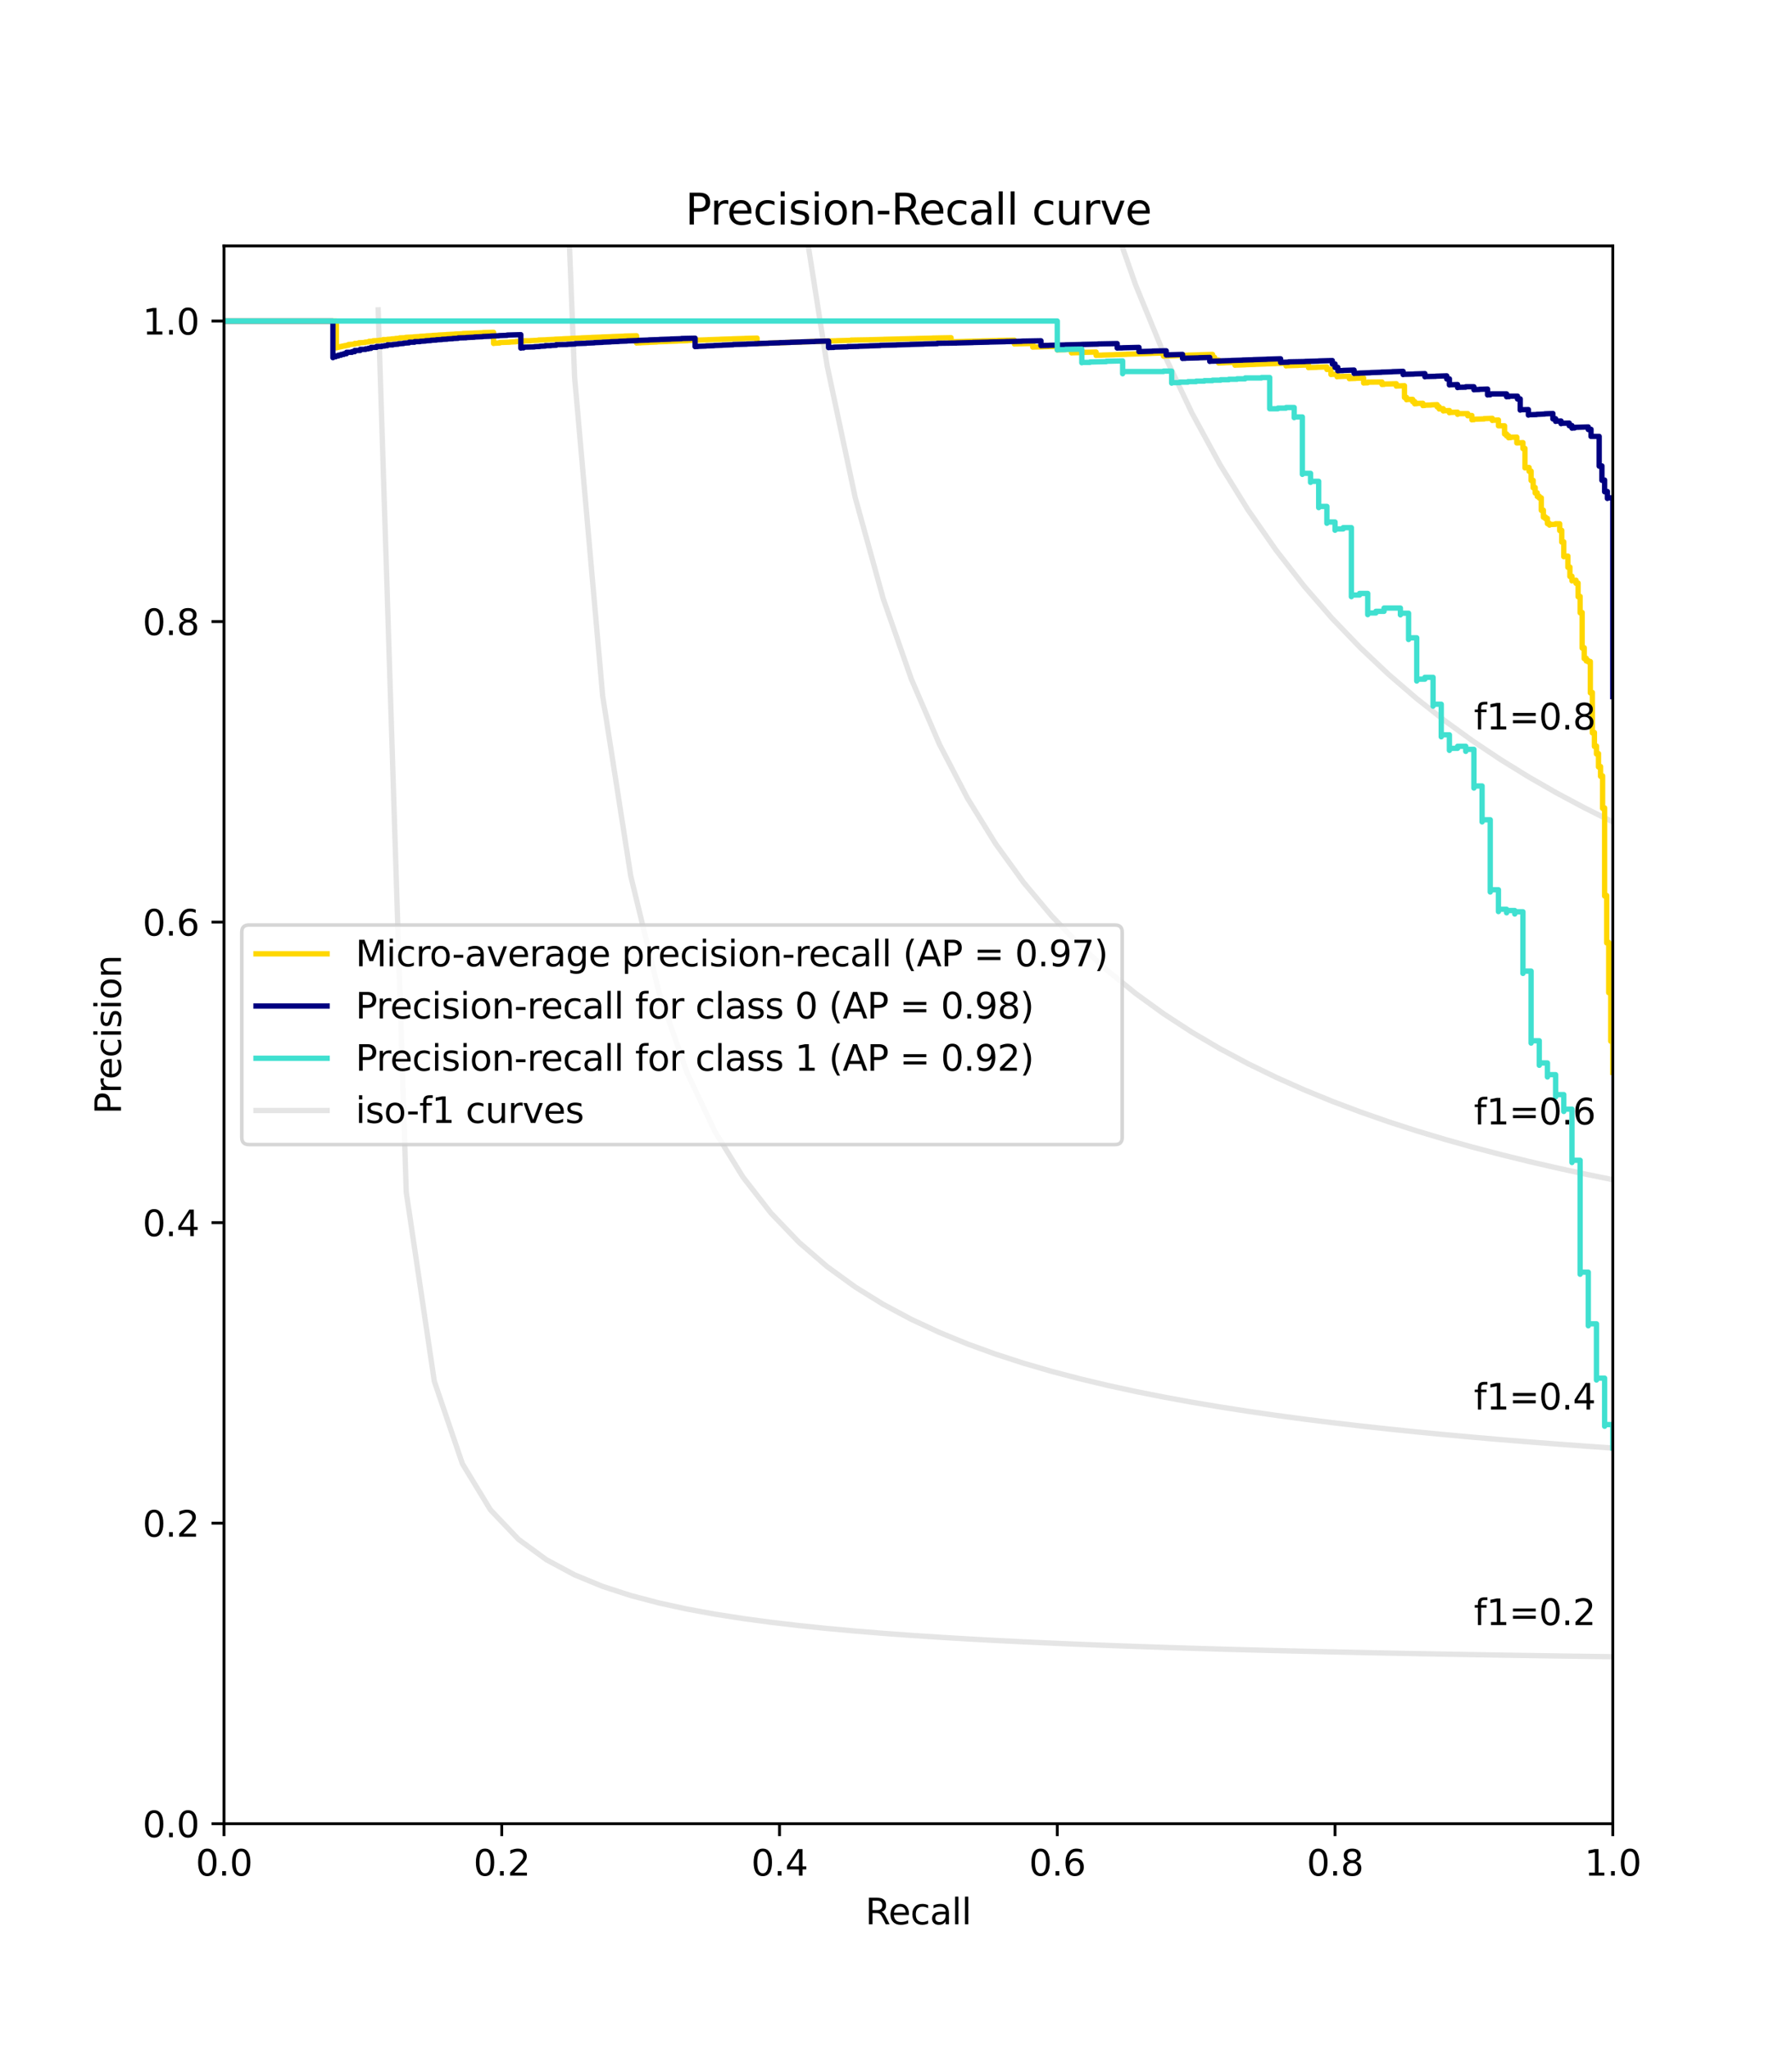 <?xml version="1.0" encoding="utf-8" standalone="no"?>
<!DOCTYPE svg PUBLIC "-//W3C//DTD SVG 1.1//EN"
  "http://www.w3.org/Graphics/SVG/1.1/DTD/svg11.dtd">
<svg xmlns:xlink="http://www.w3.org/1999/xlink" width="504pt" height="576pt" viewBox="0 0 504 576" xmlns="http://www.w3.org/2000/svg" version="1.1">
 <defs>
  <style type="text/css">*{stroke-linejoin: round; stroke-linecap: butt}</style>
 </defs>
 <g id="figure_1">
  <g id="patch_1">
   <path d="M 0 576 
L 504 576 
L 504 0 
L 0 0 
z
" style="fill: #ffffff"/>
  </g>
  <g id="axes_1">
   <g id="patch_2">
    <path d="M 63 512.64 
L 453.6 512.64 
L 453.6 69.12 
L 63 69.12 
z
" style="fill: #ffffff"/>
   </g>
   <g id="matplotlib.axis_1">
    <g id="xtick_1">
     <g id="line2d_1">
      <defs>
       <path id="m71da104f6f" d="M 0 0 
L 0 3.5 
" style="stroke: #000000; stroke-width: 0.8"/>
      </defs>
      <g>
       <use xlink:href="#m71da104f6f" x="63" y="512.64" style="stroke: #000000; stroke-width: 0.8"/>
      </g>
     </g>
     <g id="text_1">
      <!-- 0.0 -->
      <g transform="translate(55.048 527.238) scale(0.1 -0.1)">
       <defs>
        <path id="DejaVuSans-30" d="M 2034 4250 
Q 1547 4250 1301 3770 
Q 1056 3291 1056 2328 
Q 1056 1369 1301 889 
Q 1547 409 2034 409 
Q 2525 409 2770 889 
Q 3016 1369 3016 2328 
Q 3016 3291 2770 3770 
Q 2525 4250 2034 4250 
z
M 2034 4750 
Q 2819 4750 3233 4129 
Q 3647 3509 3647 2328 
Q 3647 1150 3233 529 
Q 2819 -91 2034 -91 
Q 1250 -91 836 529 
Q 422 1150 422 2328 
Q 422 3509 836 4129 
Q 1250 4750 2034 4750 
z
" transform="scale(0.016)"/>
        <path id="DejaVuSans-2e" d="M 684 794 
L 1344 794 
L 1344 0 
L 684 0 
L 684 794 
z
" transform="scale(0.016)"/>
       </defs>
       <use xlink:href="#DejaVuSans-30"/>
       <use xlink:href="#DejaVuSans-2e" x="63.623"/>
       <use xlink:href="#DejaVuSans-30" x="95.41"/>
      </g>
     </g>
    </g>
    <g id="xtick_2">
     <g id="line2d_2">
      <g>
       <use xlink:href="#m71da104f6f" x="141.12" y="512.64" style="stroke: #000000; stroke-width: 0.8"/>
      </g>
     </g>
     <g id="text_2">
      <!-- 0.2 -->
      <g transform="translate(133.168 527.238) scale(0.1 -0.1)">
       <defs>
        <path id="DejaVuSans-32" d="M 1228 531 
L 3431 531 
L 3431 0 
L 469 0 
L 469 531 
Q 828 903 1448 1529 
Q 2069 2156 2228 2338 
Q 2531 2678 2651 2914 
Q 2772 3150 2772 3378 
Q 2772 3750 2511 3984 
Q 2250 4219 1831 4219 
Q 1534 4219 1204 4116 
Q 875 4013 500 3803 
L 500 4441 
Q 881 4594 1212 4672 
Q 1544 4750 1819 4750 
Q 2544 4750 2975 4387 
Q 3406 4025 3406 3419 
Q 3406 3131 3298 2873 
Q 3191 2616 2906 2266 
Q 2828 2175 2409 1742 
Q 1991 1309 1228 531 
z
" transform="scale(0.016)"/>
       </defs>
       <use xlink:href="#DejaVuSans-30"/>
       <use xlink:href="#DejaVuSans-2e" x="63.623"/>
       <use xlink:href="#DejaVuSans-32" x="95.41"/>
      </g>
     </g>
    </g>
    <g id="xtick_3">
     <g id="line2d_3">
      <g>
       <use xlink:href="#m71da104f6f" x="219.24" y="512.64" style="stroke: #000000; stroke-width: 0.8"/>
      </g>
     </g>
     <g id="text_3">
      <!-- 0.4 -->
      <g transform="translate(211.288 527.238) scale(0.1 -0.1)">
       <defs>
        <path id="DejaVuSans-34" d="M 2419 4116 
L 825 1625 
L 2419 1625 
L 2419 4116 
z
M 2253 4666 
L 3047 4666 
L 3047 1625 
L 3713 1625 
L 3713 1100 
L 3047 1100 
L 3047 0 
L 2419 0 
L 2419 1100 
L 313 1100 
L 313 1709 
L 2253 4666 
z
" transform="scale(0.016)"/>
       </defs>
       <use xlink:href="#DejaVuSans-30"/>
       <use xlink:href="#DejaVuSans-2e" x="63.623"/>
       <use xlink:href="#DejaVuSans-34" x="95.41"/>
      </g>
     </g>
    </g>
    <g id="xtick_4">
     <g id="line2d_4">
      <g>
       <use xlink:href="#m71da104f6f" x="297.36" y="512.64" style="stroke: #000000; stroke-width: 0.8"/>
      </g>
     </g>
     <g id="text_4">
      <!-- 0.6 -->
      <g transform="translate(289.408 527.238) scale(0.1 -0.1)">
       <defs>
        <path id="DejaVuSans-36" d="M 2113 2584 
Q 1688 2584 1439 2293 
Q 1191 2003 1191 1497 
Q 1191 994 1439 701 
Q 1688 409 2113 409 
Q 2538 409 2786 701 
Q 3034 994 3034 1497 
Q 3034 2003 2786 2293 
Q 2538 2584 2113 2584 
z
M 3366 4563 
L 3366 3988 
Q 3128 4100 2886 4159 
Q 2644 4219 2406 4219 
Q 1781 4219 1451 3797 
Q 1122 3375 1075 2522 
Q 1259 2794 1537 2939 
Q 1816 3084 2150 3084 
Q 2853 3084 3261 2657 
Q 3669 2231 3669 1497 
Q 3669 778 3244 343 
Q 2819 -91 2113 -91 
Q 1303 -91 875 529 
Q 447 1150 447 2328 
Q 447 3434 972 4092 
Q 1497 4750 2381 4750 
Q 2619 4750 2861 4703 
Q 3103 4656 3366 4563 
z
" transform="scale(0.016)"/>
       </defs>
       <use xlink:href="#DejaVuSans-30"/>
       <use xlink:href="#DejaVuSans-2e" x="63.623"/>
       <use xlink:href="#DejaVuSans-36" x="95.41"/>
      </g>
     </g>
    </g>
    <g id="xtick_5">
     <g id="line2d_5">
      <g>
       <use xlink:href="#m71da104f6f" x="375.48" y="512.64" style="stroke: #000000; stroke-width: 0.8"/>
      </g>
     </g>
     <g id="text_5">
      <!-- 0.8 -->
      <g transform="translate(367.528 527.238) scale(0.1 -0.1)">
       <defs>
        <path id="DejaVuSans-38" d="M 2034 2216 
Q 1584 2216 1326 1975 
Q 1069 1734 1069 1313 
Q 1069 891 1326 650 
Q 1584 409 2034 409 
Q 2484 409 2743 651 
Q 3003 894 3003 1313 
Q 3003 1734 2745 1975 
Q 2488 2216 2034 2216 
z
M 1403 2484 
Q 997 2584 770 2862 
Q 544 3141 544 3541 
Q 544 4100 942 4425 
Q 1341 4750 2034 4750 
Q 2731 4750 3128 4425 
Q 3525 4100 3525 3541 
Q 3525 3141 3298 2862 
Q 3072 2584 2669 2484 
Q 3125 2378 3379 2068 
Q 3634 1759 3634 1313 
Q 3634 634 3220 271 
Q 2806 -91 2034 -91 
Q 1263 -91 848 271 
Q 434 634 434 1313 
Q 434 1759 690 2068 
Q 947 2378 1403 2484 
z
M 1172 3481 
Q 1172 3119 1398 2916 
Q 1625 2713 2034 2713 
Q 2441 2713 2670 2916 
Q 2900 3119 2900 3481 
Q 2900 3844 2670 4047 
Q 2441 4250 2034 4250 
Q 1625 4250 1398 4047 
Q 1172 3844 1172 3481 
z
" transform="scale(0.016)"/>
       </defs>
       <use xlink:href="#DejaVuSans-30"/>
       <use xlink:href="#DejaVuSans-2e" x="63.623"/>
       <use xlink:href="#DejaVuSans-38" x="95.41"/>
      </g>
     </g>
    </g>
    <g id="xtick_6">
     <g id="line2d_6">
      <g>
       <use xlink:href="#m71da104f6f" x="453.6" y="512.64" style="stroke: #000000; stroke-width: 0.8"/>
      </g>
     </g>
     <g id="text_6">
      <!-- 1.0 -->
      <g transform="translate(445.648 527.238) scale(0.1 -0.1)">
       <defs>
        <path id="DejaVuSans-31" d="M 794 531 
L 1825 531 
L 1825 4091 
L 703 3866 
L 703 4441 
L 1819 4666 
L 2450 4666 
L 2450 531 
L 3481 531 
L 3481 0 
L 794 0 
L 794 531 
z
" transform="scale(0.016)"/>
       </defs>
       <use xlink:href="#DejaVuSans-31"/>
       <use xlink:href="#DejaVuSans-2e" x="63.623"/>
       <use xlink:href="#DejaVuSans-30" x="95.41"/>
      </g>
     </g>
    </g>
    <g id="text_7">
     <!-- Recall -->
     <g transform="translate(243.383 540.917) scale(0.1 -0.1)">
      <defs>
       <path id="DejaVuSans-52" d="M 2841 2188 
Q 3044 2119 3236 1894 
Q 3428 1669 3622 1275 
L 4263 0 
L 3584 0 
L 2988 1197 
Q 2756 1666 2539 1819 
Q 2322 1972 1947 1972 
L 1259 1972 
L 1259 0 
L 628 0 
L 628 4666 
L 2053 4666 
Q 2853 4666 3247 4331 
Q 3641 3997 3641 3322 
Q 3641 2881 3436 2590 
Q 3231 2300 2841 2188 
z
M 1259 4147 
L 1259 2491 
L 2053 2491 
Q 2509 2491 2742 2702 
Q 2975 2913 2975 3322 
Q 2975 3731 2742 3939 
Q 2509 4147 2053 4147 
L 1259 4147 
z
" transform="scale(0.016)"/>
       <path id="DejaVuSans-65" d="M 3597 1894 
L 3597 1613 
L 953 1613 
Q 991 1019 1311 708 
Q 1631 397 2203 397 
Q 2534 397 2845 478 
Q 3156 559 3463 722 
L 3463 178 
Q 3153 47 2828 -22 
Q 2503 -91 2169 -91 
Q 1331 -91 842 396 
Q 353 884 353 1716 
Q 353 2575 817 3079 
Q 1281 3584 2069 3584 
Q 2775 3584 3186 3129 
Q 3597 2675 3597 1894 
z
M 3022 2063 
Q 3016 2534 2758 2815 
Q 2500 3097 2075 3097 
Q 1594 3097 1305 2825 
Q 1016 2553 972 2059 
L 3022 2063 
z
" transform="scale(0.016)"/>
       <path id="DejaVuSans-63" d="M 3122 3366 
L 3122 2828 
Q 2878 2963 2633 3030 
Q 2388 3097 2138 3097 
Q 1578 3097 1268 2742 
Q 959 2388 959 1747 
Q 959 1106 1268 751 
Q 1578 397 2138 397 
Q 2388 397 2633 464 
Q 2878 531 3122 666 
L 3122 134 
Q 2881 22 2623 -34 
Q 2366 -91 2075 -91 
Q 1284 -91 818 406 
Q 353 903 353 1747 
Q 353 2603 823 3093 
Q 1294 3584 2113 3584 
Q 2378 3584 2631 3529 
Q 2884 3475 3122 3366 
z
" transform="scale(0.016)"/>
       <path id="DejaVuSans-61" d="M 2194 1759 
Q 1497 1759 1228 1600 
Q 959 1441 959 1056 
Q 959 750 1161 570 
Q 1363 391 1709 391 
Q 2188 391 2477 730 
Q 2766 1069 2766 1631 
L 2766 1759 
L 2194 1759 
z
M 3341 1997 
L 3341 0 
L 2766 0 
L 2766 531 
Q 2569 213 2275 61 
Q 1981 -91 1556 -91 
Q 1019 -91 701 211 
Q 384 513 384 1019 
Q 384 1609 779 1909 
Q 1175 2209 1959 2209 
L 2766 2209 
L 2766 2266 
Q 2766 2663 2505 2880 
Q 2244 3097 1772 3097 
Q 1472 3097 1187 3025 
Q 903 2953 641 2809 
L 641 3341 
Q 956 3463 1253 3523 
Q 1550 3584 1831 3584 
Q 2591 3584 2966 3190 
Q 3341 2797 3341 1997 
z
" transform="scale(0.016)"/>
       <path id="DejaVuSans-6c" d="M 603 4863 
L 1178 4863 
L 1178 0 
L 603 0 
L 603 4863 
z
" transform="scale(0.016)"/>
      </defs>
      <use xlink:href="#DejaVuSans-52"/>
      <use xlink:href="#DejaVuSans-65" x="64.982"/>
      <use xlink:href="#DejaVuSans-63" x="126.506"/>
      <use xlink:href="#DejaVuSans-61" x="181.486"/>
      <use xlink:href="#DejaVuSans-6c" x="242.766"/>
      <use xlink:href="#DejaVuSans-6c" x="270.549"/>
     </g>
    </g>
   </g>
   <g id="matplotlib.axis_2">
    <g id="ytick_1">
     <g id="line2d_7">
      <defs>
       <path id="ma07b4c7dca" d="M 0 0 
L -3.5 0 
" style="stroke: #000000; stroke-width: 0.8"/>
      </defs>
      <g>
       <use xlink:href="#ma07b4c7dca" x="63" y="512.64" style="stroke: #000000; stroke-width: 0.8"/>
      </g>
     </g>
     <g id="text_8">
      <!-- 0.0 -->
      <g transform="translate(40.097 516.439) scale(0.1 -0.1)">
       <use xlink:href="#DejaVuSans-30"/>
       <use xlink:href="#DejaVuSans-2e" x="63.623"/>
       <use xlink:href="#DejaVuSans-30" x="95.41"/>
      </g>
     </g>
    </g>
    <g id="ytick_2">
     <g id="line2d_8">
      <g>
       <use xlink:href="#ma07b4c7dca" x="63" y="428.16" style="stroke: #000000; stroke-width: 0.8"/>
      </g>
     </g>
     <g id="text_9">
      <!-- 0.2 -->
      <g transform="translate(40.097 431.959) scale(0.1 -0.1)">
       <use xlink:href="#DejaVuSans-30"/>
       <use xlink:href="#DejaVuSans-2e" x="63.623"/>
       <use xlink:href="#DejaVuSans-32" x="95.41"/>
      </g>
     </g>
    </g>
    <g id="ytick_3">
     <g id="line2d_9">
      <g>
       <use xlink:href="#ma07b4c7dca" x="63" y="343.68" style="stroke: #000000; stroke-width: 0.8"/>
      </g>
     </g>
     <g id="text_10">
      <!-- 0.4 -->
      <g transform="translate(40.097 347.479) scale(0.1 -0.1)">
       <use xlink:href="#DejaVuSans-30"/>
       <use xlink:href="#DejaVuSans-2e" x="63.623"/>
       <use xlink:href="#DejaVuSans-34" x="95.41"/>
      </g>
     </g>
    </g>
    <g id="ytick_4">
     <g id="line2d_10">
      <g>
       <use xlink:href="#ma07b4c7dca" x="63" y="259.2" style="stroke: #000000; stroke-width: 0.8"/>
      </g>
     </g>
     <g id="text_11">
      <!-- 0.6 -->
      <g transform="translate(40.097 262.999) scale(0.1 -0.1)">
       <use xlink:href="#DejaVuSans-30"/>
       <use xlink:href="#DejaVuSans-2e" x="63.623"/>
       <use xlink:href="#DejaVuSans-36" x="95.41"/>
      </g>
     </g>
    </g>
    <g id="ytick_5">
     <g id="line2d_11">
      <g>
       <use xlink:href="#ma07b4c7dca" x="63" y="174.72" style="stroke: #000000; stroke-width: 0.8"/>
      </g>
     </g>
     <g id="text_12">
      <!-- 0.8 -->
      <g transform="translate(40.097 178.519) scale(0.1 -0.1)">
       <use xlink:href="#DejaVuSans-30"/>
       <use xlink:href="#DejaVuSans-2e" x="63.623"/>
       <use xlink:href="#DejaVuSans-38" x="95.41"/>
      </g>
     </g>
    </g>
    <g id="ytick_6">
     <g id="line2d_12">
      <g>
       <use xlink:href="#ma07b4c7dca" x="63" y="90.24" style="stroke: #000000; stroke-width: 0.8"/>
      </g>
     </g>
     <g id="text_13">
      <!-- 1.0 -->
      <g transform="translate(40.097 94.039) scale(0.1 -0.1)">
       <use xlink:href="#DejaVuSans-31"/>
       <use xlink:href="#DejaVuSans-2e" x="63.623"/>
       <use xlink:href="#DejaVuSans-30" x="95.41"/>
      </g>
     </g>
    </g>
    <g id="text_14">
     <!-- Precision -->
     <g transform="translate(34.017 313.187) rotate(-90) scale(0.1 -0.1)">
      <defs>
       <path id="DejaVuSans-50" d="M 1259 4147 
L 1259 2394 
L 2053 2394 
Q 2494 2394 2734 2622 
Q 2975 2850 2975 3272 
Q 2975 3691 2734 3919 
Q 2494 4147 2053 4147 
L 1259 4147 
z
M 628 4666 
L 2053 4666 
Q 2838 4666 3239 4311 
Q 3641 3956 3641 3272 
Q 3641 2581 3239 2228 
Q 2838 1875 2053 1875 
L 1259 1875 
L 1259 0 
L 628 0 
L 628 4666 
z
" transform="scale(0.016)"/>
       <path id="DejaVuSans-72" d="M 2631 2963 
Q 2534 3019 2420 3045 
Q 2306 3072 2169 3072 
Q 1681 3072 1420 2755 
Q 1159 2438 1159 1844 
L 1159 0 
L 581 0 
L 581 3500 
L 1159 3500 
L 1159 2956 
Q 1341 3275 1631 3429 
Q 1922 3584 2338 3584 
Q 2397 3584 2469 3576 
Q 2541 3569 2628 3553 
L 2631 2963 
z
" transform="scale(0.016)"/>
       <path id="DejaVuSans-69" d="M 603 3500 
L 1178 3500 
L 1178 0 
L 603 0 
L 603 3500 
z
M 603 4863 
L 1178 4863 
L 1178 4134 
L 603 4134 
L 603 4863 
z
" transform="scale(0.016)"/>
       <path id="DejaVuSans-73" d="M 2834 3397 
L 2834 2853 
Q 2591 2978 2328 3040 
Q 2066 3103 1784 3103 
Q 1356 3103 1142 2972 
Q 928 2841 928 2578 
Q 928 2378 1081 2264 
Q 1234 2150 1697 2047 
L 1894 2003 
Q 2506 1872 2764 1633 
Q 3022 1394 3022 966 
Q 3022 478 2636 193 
Q 2250 -91 1575 -91 
Q 1294 -91 989 -36 
Q 684 19 347 128 
L 347 722 
Q 666 556 975 473 
Q 1284 391 1588 391 
Q 1994 391 2212 530 
Q 2431 669 2431 922 
Q 2431 1156 2273 1281 
Q 2116 1406 1581 1522 
L 1381 1569 
Q 847 1681 609 1914 
Q 372 2147 372 2553 
Q 372 3047 722 3315 
Q 1072 3584 1716 3584 
Q 2034 3584 2315 3537 
Q 2597 3491 2834 3397 
z
" transform="scale(0.016)"/>
       <path id="DejaVuSans-6f" d="M 1959 3097 
Q 1497 3097 1228 2736 
Q 959 2375 959 1747 
Q 959 1119 1226 758 
Q 1494 397 1959 397 
Q 2419 397 2687 759 
Q 2956 1122 2956 1747 
Q 2956 2369 2687 2733 
Q 2419 3097 1959 3097 
z
M 1959 3584 
Q 2709 3584 3137 3096 
Q 3566 2609 3566 1747 
Q 3566 888 3137 398 
Q 2709 -91 1959 -91 
Q 1206 -91 779 398 
Q 353 888 353 1747 
Q 353 2609 779 3096 
Q 1206 3584 1959 3584 
z
" transform="scale(0.016)"/>
       <path id="DejaVuSans-6e" d="M 3513 2113 
L 3513 0 
L 2938 0 
L 2938 2094 
Q 2938 2591 2744 2837 
Q 2550 3084 2163 3084 
Q 1697 3084 1428 2787 
Q 1159 2491 1159 1978 
L 1159 0 
L 581 0 
L 581 3500 
L 1159 3500 
L 1159 2956 
Q 1366 3272 1645 3428 
Q 1925 3584 2291 3584 
Q 2894 3584 3203 3211 
Q 3513 2838 3513 2113 
z
" transform="scale(0.016)"/>
      </defs>
      <use xlink:href="#DejaVuSans-50"/>
      <use xlink:href="#DejaVuSans-72" x="58.553"/>
      <use xlink:href="#DejaVuSans-65" x="97.416"/>
      <use xlink:href="#DejaVuSans-63" x="158.939"/>
      <use xlink:href="#DejaVuSans-69" x="213.92"/>
      <use xlink:href="#DejaVuSans-73" x="241.703"/>
      <use xlink:href="#DejaVuSans-69" x="293.803"/>
      <use xlink:href="#DejaVuSans-6f" x="321.586"/>
      <use xlink:href="#DejaVuSans-6e" x="382.768"/>
     </g>
    </g>
   </g>
   <g id="line2d_13">
    <path d="M 106.365 87.111 
L 114.256 335.122 
L 122.148 388.267 
L 130.04 411.432 
L 137.931 424.405 
L 145.823 432.699 
L 153.715 438.459 
L 161.607 442.692 
L 169.498 445.935 
L 177.39 448.498 
L 185.282 450.575 
L 193.173 452.292 
L 201.065 453.735 
L 208.957 454.966 
L 216.849 456.027 
L 224.74 456.951 
L 232.632 457.764 
L 240.524 458.484 
L 248.415 459.127 
L 256.307 459.704 
L 264.199 460.224 
L 272.091 460.696 
L 279.982 461.127 
L 287.874 461.521 
L 295.766 461.882 
L 303.657 462.216 
L 311.549 462.524 
L 319.441 462.81 
L 327.333 463.076 
L 335.224 463.324 
L 343.116 463.556 
L 351.008 463.773 
L 358.899 463.976 
L 366.791 464.168 
L 374.683 464.348 
L 382.575 464.518 
L 390.466 464.679 
L 398.358 464.832 
L 406.25 464.976 
L 414.141 465.113 
L 422.033 465.244 
L 429.925 465.368 
L 437.817 465.486 
L 445.708 465.599 
L 453.6 465.707 
" clip-path="url(#p5dad9ad07e)" style="fill: none; stroke: #808080; stroke-opacity: 0.2; stroke-width: 1.5; stroke-linecap: square"/>
   </g>
   <g id="line2d_14">
    <path d="M 157.422 -1 
L 161.607 106.018 
L 169.498 195.603 
L 177.39 246.203 
L 185.282 278.719 
L 193.173 301.375 
L 201.065 318.066 
L 208.957 330.874 
L 216.849 341.012 
L 224.74 349.237 
L 232.632 356.043 
L 240.524 361.768 
L 248.415 366.652 
L 256.307 370.866 
L 264.199 374.539 
L 272.091 377.77 
L 279.982 380.634 
L 287.874 383.19 
L 295.766 385.485 
L 303.657 387.557 
L 311.549 389.437 
L 319.441 391.15 
L 327.333 392.719 
L 335.224 394.16 
L 343.116 395.488 
L 351.008 396.717 
L 358.899 397.856 
L 366.791 398.916 
L 374.683 399.904 
L 382.575 400.827 
L 390.466 401.692 
L 398.358 402.504 
L 406.25 403.268 
L 414.141 403.988 
L 422.033 404.667 
L 429.925 405.309 
L 437.817 405.916 
L 445.708 406.493 
L 453.6 407.04 
" clip-path="url(#p5dad9ad07e)" style="fill: none; stroke: #808080; stroke-opacity: 0.2; stroke-width: 1.5; stroke-linecap: square"/>
   </g>
   <g id="line2d_15">
    <path d="M 218.833 -1 
L 224.74 52.685 
L 232.632 102.822 
L 240.524 139.845 
L 248.415 168.305 
L 256.307 190.864 
L 264.199 209.185 
L 272.091 224.36 
L 279.982 237.135 
L 287.874 248.038 
L 295.766 257.452 
L 303.657 265.663 
L 311.549 272.887 
L 319.441 279.292 
L 327.333 285.011 
L 335.224 290.147 
L 343.116 294.786 
L 351.008 298.996 
L 358.899 302.834 
L 366.791 306.348 
L 374.683 309.576 
L 382.575 312.553 
L 390.466 315.307 
L 398.358 317.861 
L 406.25 320.237 
L 414.141 322.452 
L 422.033 324.523 
L 429.925 326.463 
L 437.817 328.284 
L 445.708 329.997 
L 453.6 331.611 
" clip-path="url(#p5dad9ad07e)" style="fill: none; stroke: #808080; stroke-opacity: 0.2; stroke-width: 1.5; stroke-linecap: square"/>
   </g>
   <g id="line2d_16">
    <path d="M 295.834 -1 
L 303.657 30.968 
L 311.549 57.703 
L 319.441 80.226 
L 327.333 99.461 
L 335.224 116.078 
L 343.116 130.577 
L 351.008 143.34 
L 358.899 154.661 
L 366.791 164.77 
L 374.683 173.854 
L 382.575 182.059 
L 390.466 189.508 
L 398.358 196.301 
L 406.25 202.52 
L 414.141 208.236 
L 422.033 213.506 
L 429.925 218.382 
L 437.817 222.906 
L 445.708 227.115 
L 453.6 231.04 
" clip-path="url(#p5dad9ad07e)" style="fill: none; stroke: #808080; stroke-opacity: 0.2; stroke-width: 1.5; stroke-linecap: square"/>
   </g>
   <g id="line2d_17">
    <path d="M 453.6 301.44 
L 453.6 292.539 
L 453.026 292.539 
L 453.026 292.694 
L 453.026 278.891 
L 452.451 278.891 
L 452.451 279.045 
L 452.451 264.9 
L 451.877 264.9 
L 451.877 265.051 
L 451.877 251.723 
L 451.302 251.723 
L 451.302 251.871 
L 451.302 227.098 
L 450.728 227.098 
L 450.728 227.235 
L 450.728 218.095 
L 450.154 218.095 
L 450.154 218.227 
L 450.154 215.461 
L 449.579 215.461 
L 449.579 215.592 
L 449.579 211.82 
L 449.005 211.82 
L 449.005 211.948 
L 449.005 209.702 
L 448.43 209.702 
L 448.43 209.83 
L 448.43 205.897 
L 447.856 205.897 
L 447.856 206.022 
L 447.856 194.653 
L 447.281 194.653 
L 447.281 194.771 
L 447.281 185.951 
L 446.707 185.951 
L 446.707 186.062 
L 446.707 185.684 
L 446.133 185.684 
L 446.133 185.795 
L 446.133 185.034 
L 445.558 185.034 
L 445.558 185.145 
L 445.558 182.066 
L 444.984 182.066 
L 444.984 182.174 
L 444.984 172.16 
L 444.409 172.16 
L 444.409 172.259 
L 444.409 167.654 
L 443.835 167.654 
L 443.835 167.749 
L 443.835 163.884 
L 443.261 163.884 
L 443.261 163.976 
L 443.261 163.104 
L 442.112 163.195 
L 442.112 163.287 
L 442.112 161.968 
L 441.537 161.968 
L 441.537 162.059 
L 441.537 159.389 
L 440.963 159.389 
L 440.963 159.477 
L 440.963 156.308 
L 439.814 156.393 
L 439.814 156.478 
L 439.814 152.309 
L 439.24 152.309 
L 439.24 152.39 
L 439.24 149.076 
L 438.665 149.076 
L 438.665 149.154 
L 438.665 147.23 
L 437.516 147.23 
L 437.516 147.382 
L 435.793 147.458 
L 435.793 147.61 
L 435.793 147.123 
L 435.219 147.123 
L 435.219 147.199 
L 435.219 145.73 
L 434.644 145.73 
L 434.644 145.804 
L 434.644 145.311 
L 434.07 145.311 
L 434.07 145.385 
L 434.07 143.397 
L 433.496 143.397 
L 433.496 143.469 
L 433.496 139.934 
L 432.921 139.934 
L 432.921 140.002 
L 432.921 139.491 
L 432.347 139.491 
L 432.347 139.559 
L 432.347 138.531 
L 431.772 138.531 
L 431.772 138.598 
L 431.772 137.043 
L 431.198 137.043 
L 431.198 137.108 
L 431.198 135.013 
L 430.624 135.013 
L 430.624 135.076 
L 430.624 132.421 
L 430.049 132.421 
L 430.049 132.48 
L 430.049 131.406 
L 428.9 131.464 
L 428.9 131.523 
L 428.9 126.047 
L 428.326 126.047 
L 428.326 126.098 
L 428.326 124.423 
L 426.603 124.522 
L 426.603 122.874 
L 424.879 122.922 
L 424.879 123.018 
L 424.305 123.018 
L 424.305 123.066 
L 424.305 122.494 
L 423.731 122.494 
L 423.731 122.541 
L 423.731 121.967 
L 423.156 121.967 
L 423.156 122.013 
L 423.156 119.695 
L 421.433 119.695 
L 421.433 118.063 
L 419.71 118.146 
L 419.71 118.188 
L 419.71 117.594 
L 417.412 117.677 
L 417.412 117.76 
L 414.54 117.844 
L 414.54 117.97 
L 413.966 117.97 
L 413.966 118.012 
L 413.966 116.802 
L 412.817 116.843 
L 412.817 116.884 
L 412.817 116.274 
L 409.945 116.274 
L 409.945 116.476 
L 409.945 115.86 
L 407.647 115.94 
L 407.647 116.02 
L 407.647 115.399 
L 405.924 115.478 
L 405.924 115.517 
L 405.924 114.891 
L 404.775 114.93 
L 404.775 114.969 
L 404.775 114.339 
L 404.201 114.339 
L 404.201 114.377 
L 404.201 113.744 
L 402.477 113.819 
L 402.477 113.857 
L 400.754 113.894 
L 400.754 113.97 
L 400.18 113.97 
L 400.18 114.008 
L 400.18 113.367 
L 398.456 113.404 
L 398.456 113.479 
L 397.882 113.479 
L 397.882 113.516 
L 397.882 112.869 
L 397.308 112.869 
L 397.308 112.905 
L 397.308 112.254 
L 395.584 112.29 
L 395.584 112.362 
L 395.584 111.706 
L 395.01 111.706 
L 395.01 111.741 
L 395.01 108.423 
L 392.712 108.514 
L 392.712 108.544 
L 392.712 107.869 
L 389.266 107.958 
L 389.266 108.048 
L 388.691 108.048 
L 388.691 108.078 
L 388.691 107.393 
L 384.671 107.422 
L 384.671 107.599 
L 383.522 107.629 
L 383.522 107.659 
L 383.522 106.262 
L 381.224 106.345 
L 381.224 106.373 
L 379.501 106.43 
L 379.501 106.458 
L 379.501 105.748 
L 376.054 105.857 
L 376.054 105.912 
L 376.054 105.192 
L 374.331 105.245 
L 374.331 105.272 
L 374.331 103.817 
L 373.182 103.841 
L 373.182 103.866 
L 373.182 103.132 
L 370.31 103.225 
L 370.31 103.249 
L 368.013 103.32 
L 368.013 103.344 
L 368.013 102.595 
L 365.141 102.686 
L 365.141 102.709 
L 361.694 102.802 
L 361.694 102.849 
L 361.694 102.083 
L 358.822 102.172 
L 358.822 102.195 
L 355.95 102.286 
L 355.95 102.309 
L 353.078 102.401 
L 353.078 102.425 
L 350.206 102.519 
L 350.206 102.543 
L 347.334 102.639 
L 347.334 102.664 
L 347.334 101.858 
L 344.462 101.95 
L 344.462 101.973 
L 342.739 102.02 
L 342.739 102.044 
L 342.739 101.222 
L 341.59 101.244 
L 341.59 101.267 
L 341.59 100.439 
L 341.015 100.439 
L 341.015 100.459 
L 341.015 99.627 
L 337.569 99.722 
L 337.569 99.742 
L 334.122 99.84 
L 334.122 99.86 
L 330.676 99.961 
L 330.676 99.981 
L 327.229 100.084 
L 327.229 100.105 
L 327.229 99.227 
L 323.783 99.324 
L 323.783 99.343 
L 320.336 99.443 
L 320.336 99.463 
L 316.89 99.565 
L 316.89 99.585 
L 313.444 99.69 
L 313.444 99.711 
L 309.997 99.818 
L 309.997 99.84 
L 308.274 99.862 
L 308.274 99.906 
L 308.274 98.959 
L 304.253 99.06 
L 304.253 99.102 
L 301.381 99.185 
L 301.381 99.206 
L 301.381 98.229 
L 297.934 98.324 
L 297.934 98.344 
L 297.36 98.344 
L 297.36 98.363 
L 297.36 97.365 
L 293.339 97.469 
L 293.339 97.487 
L 290.467 97.559 
L 290.467 97.577 
L 290.467 96.544 
L 286.446 96.64 
L 286.446 96.656 
L 285.297 96.672 
L 285.297 96.689 
L 285.297 95.628 
L 280.702 95.712 
L 280.702 95.74 
L 276.107 95.842 
L 276.107 95.857 
L 271.511 95.964 
L 271.511 95.979 
L 267.491 96.074 
L 267.491 96.09 
L 267.491 94.933 
L 262.321 95.026 
L 262.321 95.054 
L 257.726 95.152 
L 257.726 95.166 
L 253.13 95.269 
L 253.13 95.284 
L 248.535 95.391 
L 248.535 95.407 
L 244.514 95.504 
L 244.514 95.52 
L 239.344 95.604 
L 239.344 95.673 
L 235.324 95.78 
L 235.324 95.798 
L 231.303 95.891 
L 231.303 95.929 
L 227.856 96.026 
L 227.856 96.046 
L 224.41 96.148 
L 224.41 96.168 
L 220.963 96.274 
L 220.963 96.296 
L 217.517 96.406 
L 217.517 96.429 
L 214.07 96.521 
L 214.07 96.568 
L 212.921 96.592 
L 212.921 96.616 
L 212.921 95.04 
L 209.475 95.133 
L 209.475 95.152 
L 206.029 95.249 
L 206.029 95.269 
L 202.582 95.37 
L 202.582 95.391 
L 199.136 95.498 
L 199.136 95.52 
L 196.264 95.609 
L 196.264 95.632 
L 193.391 95.702 
L 193.391 95.75 
L 190.519 95.847 
L 190.519 95.872 
L 187.647 95.974 
L 187.647 96 
L 184.775 96.08 
L 184.775 96.134 
L 182.478 96.217 
L 182.478 96.246 
L 180.18 96.332 
L 180.18 96.362 
L 179.031 96.391 
L 179.031 96.421 
L 179.031 94.381 
L 175.585 94.464 
L 175.585 94.507 
L 172.138 94.617 
L 172.138 94.64 
L 169.266 94.734 
L 169.266 94.758 
L 166.394 94.856 
L 166.394 94.882 
L 163.522 94.986 
L 163.522 95.013 
L 160.65 95.123 
L 160.65 95.152 
L 158.352 95.239 
L 158.352 95.269 
L 156.055 95.36 
L 156.055 95.391 
L 153.757 95.487 
L 153.757 95.52 
L 151.459 95.587 
L 151.459 95.655 
L 149.162 95.762 
L 149.162 95.798 
L 147.439 95.798 
L 147.439 95.91 
L 145.141 95.987 
L 145.141 96.066 
L 143.418 96.148 
L 143.418 96.189 
L 140.546 96.274 
L 140.546 96.406 
L 138.822 96.498 
L 138.822 96.544 
L 138.822 93.416 
L 135.95 93.489 
L 135.95 93.54 
L 133.078 93.646 
L 133.078 93.674 
L 130.206 93.76 
L 130.206 93.82 
L 127.909 93.913 
L 127.909 93.945 
L 125.611 94.045 
L 125.611 94.08 
L 123.313 94.188 
L 123.313 94.225 
L 121.59 94.302 
L 121.59 94.341 
L 119.867 94.422 
L 119.867 94.464 
L 118.144 94.55 
L 118.144 94.595 
L 116.42 94.686 
L 116.42 94.734 
L 114.123 94.831 
L 114.123 94.933 
L 112.399 94.986 
L 112.399 95.095 
L 111.251 95.152 
L 111.251 95.209 
L 110.102 95.269 
L 110.102 95.329 
L 108.953 95.391 
L 108.953 95.455 
L 107.804 95.455 
L 107.804 95.587 
L 106.655 95.655 
L 106.655 95.726 
L 104.932 95.798 
L 104.932 95.948 
L 103.783 95.948 
L 103.783 96.107 
L 102.634 96.189 
L 102.634 96.274 
L 100.911 96.362 
L 100.911 96.544 
L 99.762 96.544 
L 99.762 96.738 
L 98.039 96.84 
L 98.039 97.053 
L 97.465 97.053 
L 97.465 97.165 
L 96.89 97.165 
L 96.89 97.28 
L 96.316 97.28 
L 96.316 97.399 
L 95.741 97.399 
L 95.741 97.523 
L 95.167 97.523 
L 95.167 97.651 
L 94.593 97.651 
L 94.593 97.783 
L 94.593 90.24 
L 63 90.24 
L 63 90.24 
" clip-path="url(#p5dad9ad07e)" style="fill: none; stroke: #ffd700; stroke-width: 1.5; stroke-linecap: square"/>
   </g>
   <g id="line2d_18">
    <path d="M 453.6 195.84 
L 453.6 139.934 
L 452.068 139.934 
L 452.068 140.107 
L 452.068 138.156 
L 451.302 138.156 
L 451.302 138.24 
L 451.302 134.938 
L 450.536 134.938 
L 450.536 135.017 
L 450.536 130.971 
L 449.771 130.971 
L 449.771 131.044 
L 449.771 122.673 
L 447.473 122.673 
L 447.473 120.69 
L 446.707 120.69 
L 446.707 120.747 
L 446.707 120.02 
L 442.878 120.131 
L 442.878 120.298 
L 442.112 120.298 
L 442.112 120.355 
L 442.112 119.617 
L 441.346 119.617 
L 441.346 119.673 
L 441.346 118.931 
L 439.048 118.986 
L 439.048 119.095 
L 439.048 118.346 
L 437.516 118.4 
L 437.516 118.454 
L 437.516 117.7 
L 436.751 117.7 
L 436.751 117.753 
L 436.751 116.234 
L 434.453 116.334 
L 434.453 116.385 
L 432.155 116.486 
L 432.155 116.537 
L 429.858 116.589 
L 429.858 116.692 
L 429.858 115.136 
L 427.56 115.185 
L 427.56 115.283 
L 427.56 112.117 
L 426.794 112.117 
L 426.794 112.161 
L 426.794 111.36 
L 424.496 111.36 
L 424.496 111.487 
L 423.731 111.487 
L 423.731 111.53 
L 423.731 110.72 
L 419.135 110.72 
L 419.135 110.971 
L 418.369 110.971 
L 418.369 111.014 
L 418.369 109.361 
L 416.072 109.44 
L 416.072 109.48 
L 414.54 109.52 
L 414.54 109.56 
L 414.54 108.72 
L 412.242 108.72 
L 412.242 108.836 
L 409.945 108.875 
L 409.945 108.954 
L 409.945 108.1 
L 407.647 108.176 
L 407.647 108.214 
L 407.647 106.486 
L 406.881 106.486 
L 406.881 106.521 
L 406.881 105.649 
L 403.818 105.749 
L 403.818 105.783 
L 400.754 105.85 
L 400.754 105.919 
L 400.754 105.029 
L 397.691 105.126 
L 397.691 105.159 
L 394.627 105.225 
L 394.627 105.292 
L 394.627 104.383 
L 391.564 104.478 
L 391.564 104.51 
L 388.5 104.607 
L 388.5 104.64 
L 385.436 104.739 
L 385.436 104.772 
L 382.373 104.873 
L 382.373 104.907 
L 380.841 104.941 
L 380.841 104.975 
L 380.841 104.025 
L 377.778 104.122 
L 377.778 104.154 
L 376.246 104.187 
L 376.246 104.22 
L 376.246 103.252 
L 375.48 103.252 
L 375.48 103.283 
L 375.48 102.309 
L 374.714 102.309 
L 374.714 102.337 
L 374.714 101.356 
L 370.885 101.463 
L 370.885 101.49 
L 367.055 101.6 
L 367.055 101.628 
L 362.46 101.713 
L 362.46 101.798 
L 360.162 101.856 
L 360.162 101.885 
L 360.162 100.853 
L 356.333 100.961 
L 356.333 100.988 
L 352.504 101.099 
L 352.504 101.127 
L 349.44 101.211 
L 349.44 101.24 
L 346.376 101.327 
L 346.376 101.356 
L 343.313 101.444 
L 343.313 101.474 
L 340.249 101.534 
L 340.249 101.595 
L 340.249 100.487 
L 337.186 100.57 
L 337.186 100.599 
L 333.356 100.684 
L 333.356 100.742 
L 332.591 100.742 
L 332.591 100.771 
L 332.591 99.627 
L 328.761 99.732 
L 328.761 99.759 
L 327.995 99.759 
L 327.995 99.786 
L 327.995 98.616 
L 324.166 98.688 
L 324.166 98.737 
L 320.336 98.835 
L 320.336 98.86 
L 320.336 97.651 
L 315.741 97.76 
L 315.741 97.783 
L 314.209 97.805 
L 314.209 97.828 
L 314.209 96.582 
L 308.848 96.679 
L 308.848 96.719 
L 304.253 96.819 
L 304.253 96.84 
L 299.658 96.945 
L 299.658 96.966 
L 295.062 97.075 
L 295.062 97.097 
L 292.765 97.142 
L 292.765 97.165 
L 292.765 95.798 
L 287.404 95.891 
L 287.404 95.929 
L 282.808 96.026 
L 282.808 96.046 
L 278.213 96.148 
L 278.213 96.168 
L 273.618 96.274 
L 273.618 96.296 
L 269.022 96.406 
L 269.022 96.429 
L 263.661 96.498 
L 263.661 96.592 
L 259.832 96.689 
L 259.832 96.714 
L 256.002 96.814 
L 256.002 96.84 
L 252.173 96.945 
L 252.173 96.971 
L 247.578 97.08 
L 247.578 97.136 
L 244.514 97.222 
L 244.514 97.251 
L 241.451 97.339 
L 241.451 97.369 
L 238.387 97.43 
L 238.387 97.492 
L 234.558 97.586 
L 234.558 97.651 
L 233.026 97.683 
L 233.026 97.716 
L 233.026 95.872 
L 229.196 95.974 
L 229.196 96 
L 225.367 96.107 
L 225.367 96.134 
L 222.304 96.217 
L 222.304 96.246 
L 219.24 96.332 
L 219.24 96.362 
L 216.176 96.452 
L 216.176 96.482 
L 213.113 96.576 
L 213.113 96.608 
L 210.049 96.705 
L 210.049 96.738 
L 206.22 96.84 
L 206.22 96.909 
L 203.156 97.016 
L 203.156 97.053 
L 200.859 97.127 
L 200.859 97.165 
L 198.561 97.241 
L 198.561 97.28 
L 196.264 97.359 
L 196.264 97.399 
L 195.498 97.399 
L 195.498 97.44 
L 195.498 95.067 
L 191.668 95.152 
L 191.668 95.209 
L 188.605 95.299 
L 188.605 95.329 
L 185.541 95.423 
L 185.541 95.455 
L 182.478 95.553 
L 182.478 95.587 
L 179.414 95.69 
L 179.414 95.726 
L 176.351 95.835 
L 176.351 95.872 
L 174.053 95.948 
L 174.053 95.987 
L 171.755 96.066 
L 171.755 96.107 
L 169.458 96.189 
L 169.458 96.231 
L 167.16 96.318 
L 167.16 96.362 
L 164.862 96.452 
L 164.862 96.498 
L 161.799 96.592 
L 161.799 96.689 
L 159.501 96.789 
L 159.501 96.84 
L 156.438 96.892 
L 156.438 97.053 
L 154.906 97.108 
L 154.906 97.165 
L 153.374 97.165 
L 153.374 97.28 
L 151.842 97.339 
L 151.842 97.399 
L 150.311 97.461 
L 150.311 97.523 
L 147.247 97.586 
L 147.247 97.783 
L 146.481 97.783 
L 146.481 97.851 
L 146.481 94.08 
L 142.652 94.188 
L 142.652 94.263 
L 140.354 94.341 
L 140.354 94.381 
L 138.056 94.464 
L 138.056 94.507 
L 135.759 94.595 
L 135.759 94.64 
L 133.461 94.734 
L 133.461 94.782 
L 131.164 94.882 
L 131.164 94.933 
L 128.866 94.986 
L 128.866 95.095 
L 127.334 95.152 
L 127.334 95.209 
L 125.802 95.269 
L 125.802 95.329 
L 124.271 95.391 
L 124.271 95.455 
L 122.739 95.52 
L 122.739 95.587 
L 121.207 95.655 
L 121.207 95.726 
L 119.675 95.798 
L 119.675 95.872 
L 118.144 95.948 
L 118.144 96.026 
L 116.612 96.026 
L 116.612 96.189 
L 115.08 96.189 
L 115.08 96.362 
L 113.548 96.452 
L 113.548 96.544 
L 112.016 96.64 
L 112.016 96.738 
L 110.485 96.84 
L 110.485 96.945 
L 108.953 96.945 
L 108.953 97.165 
L 108.187 97.165 
L 108.187 97.28 
L 107.421 97.28 
L 107.421 97.399 
L 105.889 97.399 
L 105.889 97.651 
L 104.358 97.651 
L 104.358 97.92 
L 103.592 97.92 
L 103.592 98.062 
L 102.826 98.062 
L 102.826 98.21 
L 101.294 98.21 
L 101.294 98.522 
L 99.762 98.522 
L 99.762 98.86 
L 98.996 98.86 
L 98.996 99.04 
L 97.465 99.04 
L 97.465 99.423 
L 96.699 99.423 
L 96.699 99.627 
L 95.933 99.627 
L 95.933 99.84 
L 95.167 99.84 
L 95.167 100.063 
L 94.401 100.063 
L 94.401 100.297 
L 93.635 100.297 
L 93.635 100.542 
L 93.635 90.24 
L 63 90.24 
L 63 90.24 
" clip-path="url(#p5dad9ad07e)" style="fill: none; stroke: #000080; stroke-width: 1.5; stroke-linecap: square"/>
   </g>
   <g id="line2d_19">
    <path d="M 453.6 407.04 
L 453.6 400.44 
L 451.302 400.44 
L 451.302 400.925 
L 451.302 387.402 
L 449.005 387.402 
L 449.005 387.924 
L 449.005 372.119 
L 446.707 372.119 
L 446.707 372.678 
L 446.707 357.605 
L 444.409 357.605 
L 444.409 358.194 
L 444.409 326.155 
L 442.112 326.155 
L 442.112 326.784 
L 442.112 311.787 
L 439.814 311.787 
L 439.814 312.427 
L 439.814 307.689 
L 437.516 307.689 
L 437.516 308.334 
L 437.516 302.086 
L 435.219 302.086 
L 435.219 302.736 
L 435.219 298.8 
L 432.921 298.8 
L 432.921 299.454 
L 432.921 292.555 
L 430.624 292.555 
L 430.624 293.211 
L 430.624 272.98 
L 428.326 272.98 
L 428.326 273.631 
L 428.326 256.298 
L 426.028 256.298 
L 426.028 256.934 
L 426.028 255.951 
L 423.731 255.951 
L 423.731 256.591 
L 423.731 255.598 
L 421.433 255.598 
L 421.433 256.242 
L 421.433 250.113 
L 419.135 250.113 
L 419.135 250.752 
L 419.135 230.433 
L 416.838 230.433 
L 416.838 231.04 
L 416.838 220.938 
L 414.54 220.938 
L 414.54 221.526 
L 414.54 210.644 
L 412.242 210.644 
L 412.242 211.209 
L 412.242 209.787 
L 409.945 209.787 
L 409.945 210.354 
L 407.647 210.354 
L 407.647 210.926 
L 407.647 206.553 
L 405.349 206.553 
L 405.349 207.118 
L 405.349 197.952 
L 403.052 197.952 
L 403.052 198.493 
L 403.052 190.397 
L 400.754 190.397 
L 400.754 190.916 
L 398.456 190.916 
L 398.456 191.44 
L 398.456 179.286 
L 396.159 179.286 
L 396.159 179.77 
L 396.159 172.373 
L 393.861 172.373 
L 393.861 172.832 
L 393.861 170.923 
L 389.266 170.923 
L 389.266 171.84 
L 386.968 171.84 
L 386.968 172.306 
L 384.671 172.306 
L 384.671 172.778 
L 384.671 166.815 
L 382.373 166.815 
L 382.373 167.266 
L 380.075 167.266 
L 380.075 167.722 
L 380.075 148.32 
L 377.778 148.32 
L 377.778 148.685 
L 375.48 148.685 
L 375.48 149.055 
L 375.48 146.739 
L 373.182 146.739 
L 373.182 147.102 
L 373.182 142.354 
L 370.885 142.354 
L 370.885 142.695 
L 370.885 135.296 
L 368.587 135.296 
L 368.587 135.598 
L 368.587 133.051 
L 366.289 133.051 
L 366.289 133.342 
L 366.289 117.202 
L 363.992 117.202 
L 363.992 117.394 
L 363.992 114.551 
L 361.694 114.551 
L 361.694 114.727 
L 359.396 114.727 
L 359.396 114.906 
L 357.099 114.906 
L 357.099 106.12 
L 354.801 106.12 
L 354.801 106.24 
L 350.206 106.24 
L 350.206 106.486 
L 347.908 106.486 
L 347.908 106.612 
L 345.611 106.612 
L 345.611 106.74 
L 343.313 106.74 
L 343.313 106.87 
L 341.015 106.87 
L 341.015 107.002 
L 338.718 107.002 
L 338.718 107.136 
L 336.42 107.136 
L 336.42 107.272 
L 334.122 107.272 
L 334.122 107.411 
L 331.825 107.411 
L 331.825 107.551 
L 329.527 107.551 
L 329.527 107.695 
L 329.527 104.32 
L 327.229 104.32 
L 327.229 104.438 
L 315.741 104.438 
L 315.741 105.061 
L 315.741 101.454 
L 311.146 101.554 
L 311.146 101.656 
L 306.551 101.76 
L 306.551 101.866 
L 304.253 101.866 
L 304.253 101.973 
L 304.253 98.135 
L 299.658 98.21 
L 299.658 98.286 
L 297.36 98.286 
L 297.36 98.363 
L 297.36 90.24 
L 63 90.24 
L 63 90.24 
" clip-path="url(#p5dad9ad07e)" style="fill: none; stroke: #40e0d0; stroke-width: 1.5; stroke-linecap: square"/>
   </g>
   <g id="patch_3">
    <path d="M 63 512.64 
L 63 69.12 
" style="fill: none; stroke: #000000; stroke-width: 0.8; stroke-linejoin: miter; stroke-linecap: square"/>
   </g>
   <g id="patch_4">
    <path d="M 453.6 512.64 
L 453.6 69.12 
" style="fill: none; stroke: #000000; stroke-width: 0.8; stroke-linejoin: miter; stroke-linecap: square"/>
   </g>
   <g id="patch_5">
    <path d="M 63 512.64 
L 453.6 512.64 
" style="fill: none; stroke: #000000; stroke-width: 0.8; stroke-linejoin: miter; stroke-linecap: square"/>
   </g>
   <g id="patch_6">
    <path d="M 63 69.12 
L 453.6 69.12 
" style="fill: none; stroke: #000000; stroke-width: 0.8; stroke-linejoin: miter; stroke-linecap: square"/>
   </g>
   <g id="text_15">
    <!-- f1=0.2 -->
    <g transform="translate(414.54 456.796) scale(0.1 -0.1)">
     <defs>
      <path id="DejaVuSans-66" d="M 2375 4863 
L 2375 4384 
L 1825 4384 
Q 1516 4384 1395 4259 
Q 1275 4134 1275 3809 
L 1275 3500 
L 2222 3500 
L 2222 3053 
L 1275 3053 
L 1275 0 
L 697 0 
L 697 3053 
L 147 3053 
L 147 3500 
L 697 3500 
L 697 3744 
Q 697 4328 969 4595 
Q 1241 4863 1831 4863 
L 2375 4863 
z
" transform="scale(0.016)"/>
      <path id="DejaVuSans-3d" d="M 678 2906 
L 4684 2906 
L 4684 2381 
L 678 2381 
L 678 2906 
z
M 678 1631 
L 4684 1631 
L 4684 1100 
L 678 1100 
L 678 1631 
z
" transform="scale(0.016)"/>
     </defs>
     <use xlink:href="#DejaVuSans-66"/>
     <use xlink:href="#DejaVuSans-31" x="35.205"/>
     <use xlink:href="#DejaVuSans-3d" x="98.828"/>
     <use xlink:href="#DejaVuSans-30" x="182.617"/>
     <use xlink:href="#DejaVuSans-2e" x="246.24"/>
     <use xlink:href="#DejaVuSans-32" x="278.027"/>
    </g>
   </g>
   <g id="text_16">
    <!-- f1=0.4 -->
    <g transform="translate(414.54 396.219) scale(0.1 -0.1)">
     <use xlink:href="#DejaVuSans-66"/>
     <use xlink:href="#DejaVuSans-31" x="35.205"/>
     <use xlink:href="#DejaVuSans-3d" x="98.828"/>
     <use xlink:href="#DejaVuSans-30" x="182.617"/>
     <use xlink:href="#DejaVuSans-2e" x="246.24"/>
     <use xlink:href="#DejaVuSans-34" x="278.027"/>
    </g>
   </g>
   <g id="text_17">
    <!-- f1=0.6 -->
    <g transform="translate(414.54 316.075) scale(0.1 -0.1)">
     <use xlink:href="#DejaVuSans-66"/>
     <use xlink:href="#DejaVuSans-31" x="35.205"/>
     <use xlink:href="#DejaVuSans-3d" x="98.828"/>
     <use xlink:href="#DejaVuSans-30" x="182.617"/>
     <use xlink:href="#DejaVuSans-2e" x="246.24"/>
     <use xlink:href="#DejaVuSans-36" x="278.027"/>
    </g>
   </g>
   <g id="text_18">
    <!-- f1=0.8 -->
    <g transform="translate(414.54 205.058) scale(0.1 -0.1)">
     <use xlink:href="#DejaVuSans-66"/>
     <use xlink:href="#DejaVuSans-31" x="35.205"/>
     <use xlink:href="#DejaVuSans-3d" x="98.828"/>
     <use xlink:href="#DejaVuSans-30" x="182.617"/>
     <use xlink:href="#DejaVuSans-2e" x="246.24"/>
     <use xlink:href="#DejaVuSans-38" x="278.027"/>
    </g>
   </g>
   <g id="text_19">
    <!-- Precision-Recall curve -->
    <g transform="translate(192.748 63.12) scale(0.12 -0.12)">
     <defs>
      <path id="DejaVuSans-2d" d="M 313 2009 
L 1997 2009 
L 1997 1497 
L 313 1497 
L 313 2009 
z
" transform="scale(0.016)"/>
      <path id="DejaVuSans-20" transform="scale(0.016)"/>
      <path id="DejaVuSans-75" d="M 544 1381 
L 544 3500 
L 1119 3500 
L 1119 1403 
Q 1119 906 1312 657 
Q 1506 409 1894 409 
Q 2359 409 2629 706 
Q 2900 1003 2900 1516 
L 2900 3500 
L 3475 3500 
L 3475 0 
L 2900 0 
L 2900 538 
Q 2691 219 2414 64 
Q 2138 -91 1772 -91 
Q 1169 -91 856 284 
Q 544 659 544 1381 
z
M 1991 3584 
L 1991 3584 
z
" transform="scale(0.016)"/>
      <path id="DejaVuSans-76" d="M 191 3500 
L 800 3500 
L 1894 563 
L 2988 3500 
L 3597 3500 
L 2284 0 
L 1503 0 
L 191 3500 
z
" transform="scale(0.016)"/>
     </defs>
     <use xlink:href="#DejaVuSans-50"/>
     <use xlink:href="#DejaVuSans-72" x="58.553"/>
     <use xlink:href="#DejaVuSans-65" x="97.416"/>
     <use xlink:href="#DejaVuSans-63" x="158.939"/>
     <use xlink:href="#DejaVuSans-69" x="213.92"/>
     <use xlink:href="#DejaVuSans-73" x="241.703"/>
     <use xlink:href="#DejaVuSans-69" x="293.803"/>
     <use xlink:href="#DejaVuSans-6f" x="321.586"/>
     <use xlink:href="#DejaVuSans-6e" x="382.768"/>
     <use xlink:href="#DejaVuSans-2d" x="446.146"/>
     <use xlink:href="#DejaVuSans-52" x="482.23"/>
     <use xlink:href="#DejaVuSans-65" x="547.213"/>
     <use xlink:href="#DejaVuSans-63" x="608.736"/>
     <use xlink:href="#DejaVuSans-61" x="663.717"/>
     <use xlink:href="#DejaVuSans-6c" x="724.996"/>
     <use xlink:href="#DejaVuSans-6c" x="752.779"/>
     <use xlink:href="#DejaVuSans-20" x="780.562"/>
     <use xlink:href="#DejaVuSans-63" x="812.35"/>
     <use xlink:href="#DejaVuSans-75" x="867.33"/>
     <use xlink:href="#DejaVuSans-72" x="930.709"/>
     <use xlink:href="#DejaVuSans-76" x="971.822"/>
     <use xlink:href="#DejaVuSans-65" x="1031.002"/>
    </g>
   </g>
   <g id="legend_1">
    <g id="patch_7">
     <path d="M 70 321.736 
L 313.614 321.736 
Q 315.614 321.736 315.614 319.736 
L 315.614 262.024 
Q 315.614 260.024 313.614 260.024 
L 70 260.024 
Q 68 260.024 68 262.024 
L 68 319.736 
Q 68 321.736 70 321.736 
z
" style="fill: #ffffff; opacity: 0.8; stroke: #cccccc; stroke-linejoin: miter"/>
    </g>
    <g id="line2d_20">
     <path d="M 72 268.122 
L 82 268.122 
L 82 268.122 
L 92 268.122 
L 92 268.122 
" style="fill: none; stroke: #ffd700; stroke-width: 1.5; stroke-linecap: square"/>
    </g>
    <g id="text_20">
     <!-- Micro-average precision-recall (AP = 0.97) -->
     <g transform="translate(100 271.622) scale(0.1 -0.1)">
      <defs>
       <path id="DejaVuSans-4d" d="M 628 4666 
L 1569 4666 
L 2759 1491 
L 3956 4666 
L 4897 4666 
L 4897 0 
L 4281 0 
L 4281 4097 
L 3078 897 
L 2444 897 
L 1241 4097 
L 1241 0 
L 628 0 
L 628 4666 
z
" transform="scale(0.016)"/>
       <path id="DejaVuSans-67" d="M 2906 1791 
Q 2906 2416 2648 2759 
Q 2391 3103 1925 3103 
Q 1463 3103 1205 2759 
Q 947 2416 947 1791 
Q 947 1169 1205 825 
Q 1463 481 1925 481 
Q 2391 481 2648 825 
Q 2906 1169 2906 1791 
z
M 3481 434 
Q 3481 -459 3084 -895 
Q 2688 -1331 1869 -1331 
Q 1566 -1331 1297 -1286 
Q 1028 -1241 775 -1147 
L 775 -588 
Q 1028 -725 1275 -790 
Q 1522 -856 1778 -856 
Q 2344 -856 2625 -561 
Q 2906 -266 2906 331 
L 2906 616 
Q 2728 306 2450 153 
Q 2172 0 1784 0 
Q 1141 0 747 490 
Q 353 981 353 1791 
Q 353 2603 747 3093 
Q 1141 3584 1784 3584 
Q 2172 3584 2450 3431 
Q 2728 3278 2906 2969 
L 2906 3500 
L 3481 3500 
L 3481 434 
z
" transform="scale(0.016)"/>
       <path id="DejaVuSans-70" d="M 1159 525 
L 1159 -1331 
L 581 -1331 
L 581 3500 
L 1159 3500 
L 1159 2969 
Q 1341 3281 1617 3432 
Q 1894 3584 2278 3584 
Q 2916 3584 3314 3078 
Q 3713 2572 3713 1747 
Q 3713 922 3314 415 
Q 2916 -91 2278 -91 
Q 1894 -91 1617 61 
Q 1341 213 1159 525 
z
M 3116 1747 
Q 3116 2381 2855 2742 
Q 2594 3103 2138 3103 
Q 1681 3103 1420 2742 
Q 1159 2381 1159 1747 
Q 1159 1113 1420 752 
Q 1681 391 2138 391 
Q 2594 391 2855 752 
Q 3116 1113 3116 1747 
z
" transform="scale(0.016)"/>
       <path id="DejaVuSans-28" d="M 1984 4856 
Q 1566 4138 1362 3434 
Q 1159 2731 1159 2009 
Q 1159 1288 1364 580 
Q 1569 -128 1984 -844 
L 1484 -844 
Q 1016 -109 783 600 
Q 550 1309 550 2009 
Q 550 2706 781 3412 
Q 1013 4119 1484 4856 
L 1984 4856 
z
" transform="scale(0.016)"/>
       <path id="DejaVuSans-41" d="M 2188 4044 
L 1331 1722 
L 3047 1722 
L 2188 4044 
z
M 1831 4666 
L 2547 4666 
L 4325 0 
L 3669 0 
L 3244 1197 
L 1141 1197 
L 716 0 
L 50 0 
L 1831 4666 
z
" transform="scale(0.016)"/>
       <path id="DejaVuSans-39" d="M 703 97 
L 703 672 
Q 941 559 1184 500 
Q 1428 441 1663 441 
Q 2288 441 2617 861 
Q 2947 1281 2994 2138 
Q 2813 1869 2534 1725 
Q 2256 1581 1919 1581 
Q 1219 1581 811 2004 
Q 403 2428 403 3163 
Q 403 3881 828 4315 
Q 1253 4750 1959 4750 
Q 2769 4750 3195 4129 
Q 3622 3509 3622 2328 
Q 3622 1225 3098 567 
Q 2575 -91 1691 -91 
Q 1453 -91 1209 -44 
Q 966 3 703 97 
z
M 1959 2075 
Q 2384 2075 2632 2365 
Q 2881 2656 2881 3163 
Q 2881 3666 2632 3958 
Q 2384 4250 1959 4250 
Q 1534 4250 1286 3958 
Q 1038 3666 1038 3163 
Q 1038 2656 1286 2365 
Q 1534 2075 1959 2075 
z
" transform="scale(0.016)"/>
       <path id="DejaVuSans-37" d="M 525 4666 
L 3525 4666 
L 3525 4397 
L 1831 0 
L 1172 0 
L 2766 4134 
L 525 4134 
L 525 4666 
z
" transform="scale(0.016)"/>
       <path id="DejaVuSans-29" d="M 513 4856 
L 1013 4856 
Q 1481 4119 1714 3412 
Q 1947 2706 1947 2009 
Q 1947 1309 1714 600 
Q 1481 -109 1013 -844 
L 513 -844 
Q 928 -128 1133 580 
Q 1338 1288 1338 2009 
Q 1338 2731 1133 3434 
Q 928 4138 513 4856 
z
" transform="scale(0.016)"/>
      </defs>
      <use xlink:href="#DejaVuSans-4d"/>
      <use xlink:href="#DejaVuSans-69" x="86.279"/>
      <use xlink:href="#DejaVuSans-63" x="114.062"/>
      <use xlink:href="#DejaVuSans-72" x="169.043"/>
      <use xlink:href="#DejaVuSans-6f" x="207.906"/>
      <use xlink:href="#DejaVuSans-2d" x="270.963"/>
      <use xlink:href="#DejaVuSans-61" x="307.047"/>
      <use xlink:href="#DejaVuSans-76" x="368.326"/>
      <use xlink:href="#DejaVuSans-65" x="427.506"/>
      <use xlink:href="#DejaVuSans-72" x="489.029"/>
      <use xlink:href="#DejaVuSans-61" x="530.143"/>
      <use xlink:href="#DejaVuSans-67" x="591.422"/>
      <use xlink:href="#DejaVuSans-65" x="654.898"/>
      <use xlink:href="#DejaVuSans-20" x="716.422"/>
      <use xlink:href="#DejaVuSans-70" x="748.209"/>
      <use xlink:href="#DejaVuSans-72" x="811.686"/>
      <use xlink:href="#DejaVuSans-65" x="850.549"/>
      <use xlink:href="#DejaVuSans-63" x="912.072"/>
      <use xlink:href="#DejaVuSans-69" x="967.053"/>
      <use xlink:href="#DejaVuSans-73" x="994.836"/>
      <use xlink:href="#DejaVuSans-69" x="1046.936"/>
      <use xlink:href="#DejaVuSans-6f" x="1074.719"/>
      <use xlink:href="#DejaVuSans-6e" x="1135.9"/>
      <use xlink:href="#DejaVuSans-2d" x="1199.279"/>
      <use xlink:href="#DejaVuSans-72" x="1235.363"/>
      <use xlink:href="#DejaVuSans-65" x="1274.227"/>
      <use xlink:href="#DejaVuSans-63" x="1335.75"/>
      <use xlink:href="#DejaVuSans-61" x="1390.73"/>
      <use xlink:href="#DejaVuSans-6c" x="1452.01"/>
      <use xlink:href="#DejaVuSans-6c" x="1479.793"/>
      <use xlink:href="#DejaVuSans-20" x="1507.576"/>
      <use xlink:href="#DejaVuSans-28" x="1539.363"/>
      <use xlink:href="#DejaVuSans-41" x="1578.377"/>
      <use xlink:href="#DejaVuSans-50" x="1646.785"/>
      <use xlink:href="#DejaVuSans-20" x="1707.088"/>
      <use xlink:href="#DejaVuSans-3d" x="1738.875"/>
      <use xlink:href="#DejaVuSans-20" x="1822.664"/>
      <use xlink:href="#DejaVuSans-30" x="1854.451"/>
      <use xlink:href="#DejaVuSans-2e" x="1918.074"/>
      <use xlink:href="#DejaVuSans-39" x="1949.861"/>
      <use xlink:href="#DejaVuSans-37" x="2013.484"/>
      <use xlink:href="#DejaVuSans-29" x="2077.107"/>
     </g>
    </g>
    <g id="line2d_21">
     <path d="M 72 282.8 
L 82 282.8 
L 82 282.8 
L 92 282.8 
L 92 282.8 
" style="fill: none; stroke: #000080; stroke-width: 1.5; stroke-linecap: square"/>
    </g>
    <g id="text_21">
     <!-- Precision-recall for class 0 (AP = 0.98) -->
     <g transform="translate(100 286.3) scale(0.1 -0.1)">
      <use xlink:href="#DejaVuSans-50"/>
      <use xlink:href="#DejaVuSans-72" x="58.553"/>
      <use xlink:href="#DejaVuSans-65" x="97.416"/>
      <use xlink:href="#DejaVuSans-63" x="158.939"/>
      <use xlink:href="#DejaVuSans-69" x="213.92"/>
      <use xlink:href="#DejaVuSans-73" x="241.703"/>
      <use xlink:href="#DejaVuSans-69" x="293.803"/>
      <use xlink:href="#DejaVuSans-6f" x="321.586"/>
      <use xlink:href="#DejaVuSans-6e" x="382.768"/>
      <use xlink:href="#DejaVuSans-2d" x="446.146"/>
      <use xlink:href="#DejaVuSans-72" x="482.23"/>
      <use xlink:href="#DejaVuSans-65" x="521.094"/>
      <use xlink:href="#DejaVuSans-63" x="582.617"/>
      <use xlink:href="#DejaVuSans-61" x="637.598"/>
      <use xlink:href="#DejaVuSans-6c" x="698.877"/>
      <use xlink:href="#DejaVuSans-6c" x="726.66"/>
      <use xlink:href="#DejaVuSans-20" x="754.443"/>
      <use xlink:href="#DejaVuSans-66" x="786.23"/>
      <use xlink:href="#DejaVuSans-6f" x="821.436"/>
      <use xlink:href="#DejaVuSans-72" x="882.617"/>
      <use xlink:href="#DejaVuSans-20" x="923.73"/>
      <use xlink:href="#DejaVuSans-63" x="955.518"/>
      <use xlink:href="#DejaVuSans-6c" x="1010.498"/>
      <use xlink:href="#DejaVuSans-61" x="1038.281"/>
      <use xlink:href="#DejaVuSans-73" x="1099.561"/>
      <use xlink:href="#DejaVuSans-73" x="1151.66"/>
      <use xlink:href="#DejaVuSans-20" x="1203.76"/>
      <use xlink:href="#DejaVuSans-30" x="1235.547"/>
      <use xlink:href="#DejaVuSans-20" x="1299.17"/>
      <use xlink:href="#DejaVuSans-28" x="1330.957"/>
      <use xlink:href="#DejaVuSans-41" x="1369.971"/>
      <use xlink:href="#DejaVuSans-50" x="1438.379"/>
      <use xlink:href="#DejaVuSans-20" x="1498.682"/>
      <use xlink:href="#DejaVuSans-3d" x="1530.469"/>
      <use xlink:href="#DejaVuSans-20" x="1614.258"/>
      <use xlink:href="#DejaVuSans-30" x="1646.045"/>
      <use xlink:href="#DejaVuSans-2e" x="1709.668"/>
      <use xlink:href="#DejaVuSans-39" x="1741.455"/>
      <use xlink:href="#DejaVuSans-38" x="1805.078"/>
      <use xlink:href="#DejaVuSans-29" x="1868.701"/>
     </g>
    </g>
    <g id="line2d_22">
     <path d="M 72 297.478 
L 82 297.478 
L 82 297.478 
L 92 297.478 
L 92 297.478 
" style="fill: none; stroke: #40e0d0; stroke-width: 1.5; stroke-linecap: square"/>
    </g>
    <g id="text_22">
     <!-- Precision-recall for class 1 (AP = 0.92) -->
     <g transform="translate(100 300.978) scale(0.1 -0.1)">
      <use xlink:href="#DejaVuSans-50"/>
      <use xlink:href="#DejaVuSans-72" x="58.553"/>
      <use xlink:href="#DejaVuSans-65" x="97.416"/>
      <use xlink:href="#DejaVuSans-63" x="158.939"/>
      <use xlink:href="#DejaVuSans-69" x="213.92"/>
      <use xlink:href="#DejaVuSans-73" x="241.703"/>
      <use xlink:href="#DejaVuSans-69" x="293.803"/>
      <use xlink:href="#DejaVuSans-6f" x="321.586"/>
      <use xlink:href="#DejaVuSans-6e" x="382.768"/>
      <use xlink:href="#DejaVuSans-2d" x="446.146"/>
      <use xlink:href="#DejaVuSans-72" x="482.23"/>
      <use xlink:href="#DejaVuSans-65" x="521.094"/>
      <use xlink:href="#DejaVuSans-63" x="582.617"/>
      <use xlink:href="#DejaVuSans-61" x="637.598"/>
      <use xlink:href="#DejaVuSans-6c" x="698.877"/>
      <use xlink:href="#DejaVuSans-6c" x="726.66"/>
      <use xlink:href="#DejaVuSans-20" x="754.443"/>
      <use xlink:href="#DejaVuSans-66" x="786.23"/>
      <use xlink:href="#DejaVuSans-6f" x="821.436"/>
      <use xlink:href="#DejaVuSans-72" x="882.617"/>
      <use xlink:href="#DejaVuSans-20" x="923.73"/>
      <use xlink:href="#DejaVuSans-63" x="955.518"/>
      <use xlink:href="#DejaVuSans-6c" x="1010.498"/>
      <use xlink:href="#DejaVuSans-61" x="1038.281"/>
      <use xlink:href="#DejaVuSans-73" x="1099.561"/>
      <use xlink:href="#DejaVuSans-73" x="1151.66"/>
      <use xlink:href="#DejaVuSans-20" x="1203.76"/>
      <use xlink:href="#DejaVuSans-31" x="1235.547"/>
      <use xlink:href="#DejaVuSans-20" x="1299.17"/>
      <use xlink:href="#DejaVuSans-28" x="1330.957"/>
      <use xlink:href="#DejaVuSans-41" x="1369.971"/>
      <use xlink:href="#DejaVuSans-50" x="1438.379"/>
      <use xlink:href="#DejaVuSans-20" x="1498.682"/>
      <use xlink:href="#DejaVuSans-3d" x="1530.469"/>
      <use xlink:href="#DejaVuSans-20" x="1614.258"/>
      <use xlink:href="#DejaVuSans-30" x="1646.045"/>
      <use xlink:href="#DejaVuSans-2e" x="1709.668"/>
      <use xlink:href="#DejaVuSans-39" x="1741.455"/>
      <use xlink:href="#DejaVuSans-32" x="1805.078"/>
      <use xlink:href="#DejaVuSans-29" x="1868.701"/>
     </g>
    </g>
    <g id="line2d_23">
     <path d="M 72 312.157 
L 82 312.157 
L 92 312.157 
" style="fill: none; stroke: #808080; stroke-opacity: 0.2; stroke-width: 1.5; stroke-linecap: square"/>
    </g>
    <g id="text_23">
     <!-- iso-f1 curves -->
     <g transform="translate(100 315.657) scale(0.1 -0.1)">
      <use xlink:href="#DejaVuSans-69"/>
      <use xlink:href="#DejaVuSans-73" x="27.783"/>
      <use xlink:href="#DejaVuSans-6f" x="79.883"/>
      <use xlink:href="#DejaVuSans-2d" x="142.939"/>
      <use xlink:href="#DejaVuSans-66" x="179.023"/>
      <use xlink:href="#DejaVuSans-31" x="214.229"/>
      <use xlink:href="#DejaVuSans-20" x="277.852"/>
      <use xlink:href="#DejaVuSans-63" x="309.639"/>
      <use xlink:href="#DejaVuSans-75" x="364.619"/>
      <use xlink:href="#DejaVuSans-72" x="427.998"/>
      <use xlink:href="#DejaVuSans-76" x="469.111"/>
      <use xlink:href="#DejaVuSans-65" x="528.291"/>
      <use xlink:href="#DejaVuSans-73" x="589.814"/>
     </g>
    </g>
   </g>
  </g>
 </g>
 <defs>
  <clipPath id="p5dad9ad07e">
   <rect x="63" y="69.12" width="390.6" height="443.52"/>
  </clipPath>
 </defs>
</svg>

